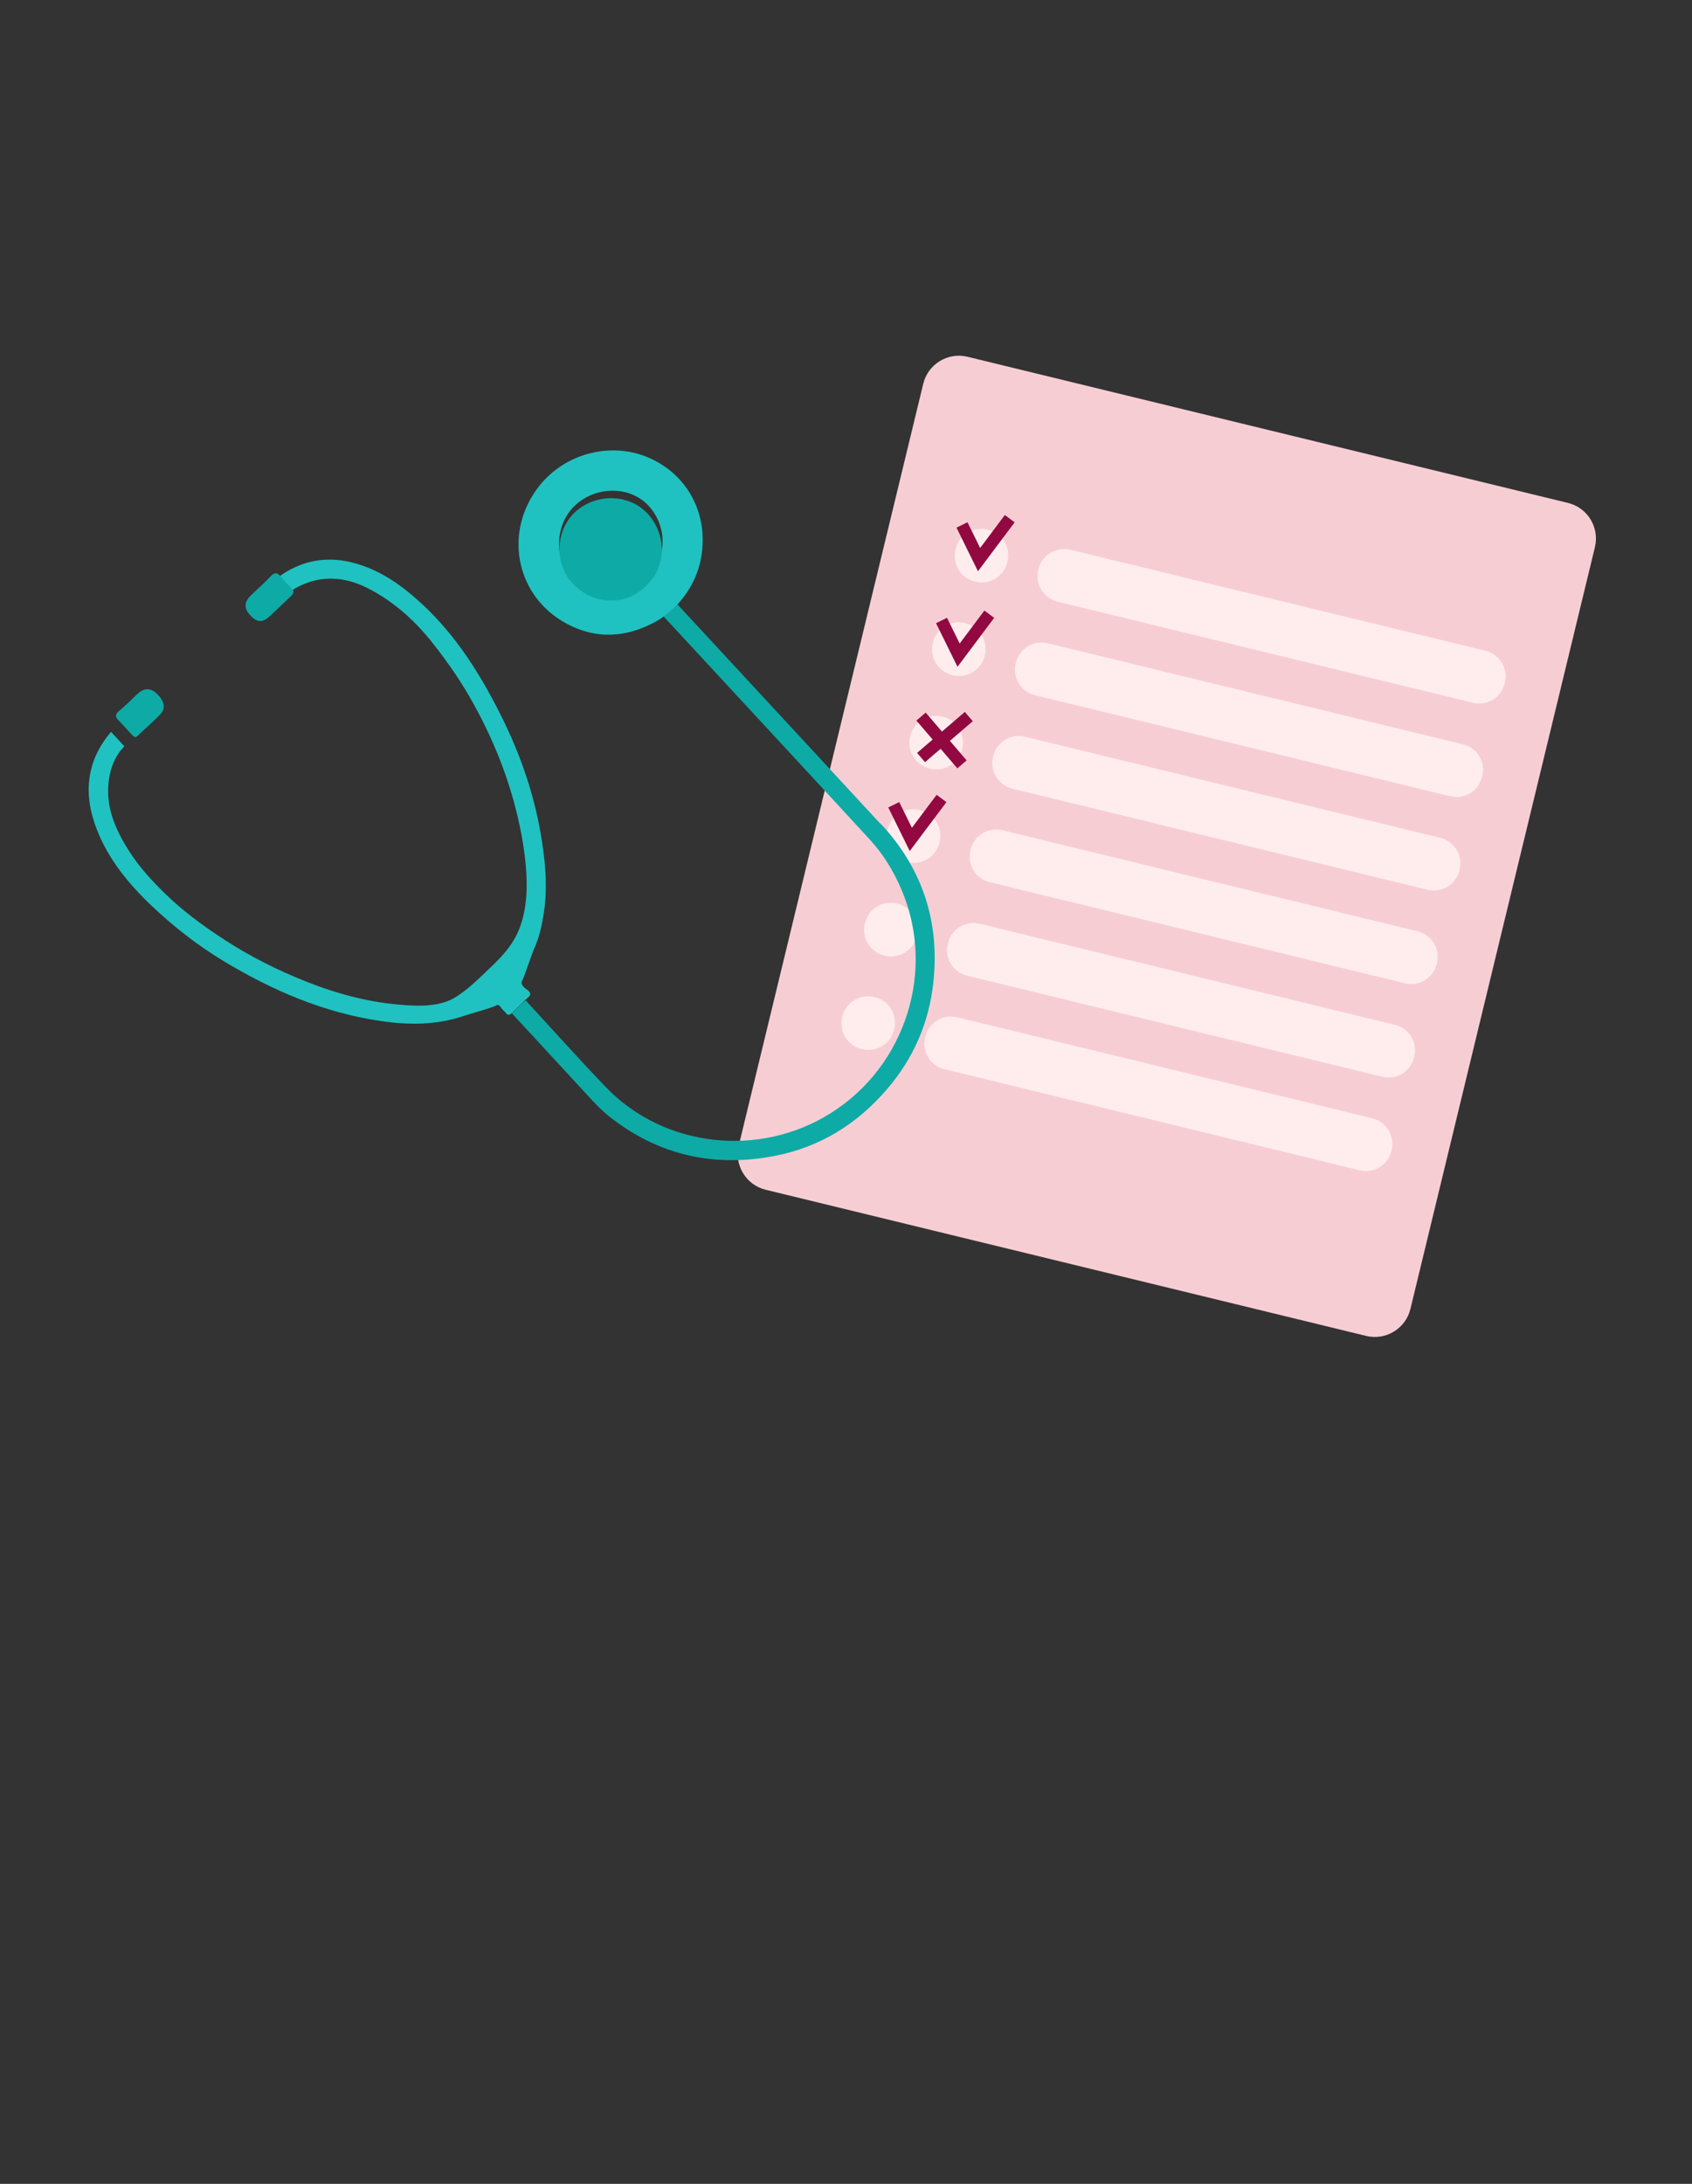 <svg height="320" viewBox="0 0 248 320" width="248" xmlns="http://www.w3.org/2000/svg"><rect x="0" y="0" width="248" height="320" fill="#333333" stroke="none"/><g fill="none" fill-rule="evenodd" transform="translate(13 51.005)"><g fill-rule="nonzero" transform="translate(93.927)"><path d="m18.774 10.192 90.547.046c2.965.001 5.368 2.405 5.37 5.37l.058 114.816c.001 2.967-2.403 5.374-5.37 5.375-.002 0-.004 0-.005 0l-90.547-.046c-2.965-.001-5.368-2.405-5.37-5.37l-.058-114.816c-.001-2.967 2.403-5.374 5.37-5.375.002-0.0.004-0.0.005 0z" fill="#f7cdd4" transform="matrix(.972 .236 -.236 .972 19.046 -13.064)"/><g fill="#ffeded"><path d="m48.122 36.828 62.623.032c2.126.001 3.85 1.724 3.851 3.851l0.0.124c.001 2.128-1.723 3.853-3.851 3.855-.001 0-.003 0-.004 0l-62.623-.032c-2.126-.001-3.85-1.724-3.851-3.851l-0-.124c-.001-2.128 1.723-3.853 3.851-3.855.001-0.0.003-0.0.004 0z" transform="matrix(.972 .236 -.236 .972 11.869 -17.602)"/><path d="m44.804 50.524 62.623.032c2.126.001 3.85 1.724 3.851 3.851l0.0.124c.001 2.128-1.723 3.853-3.851 3.855-.001 0-.003 0-.004 0l-62.623-.032c-2.126-.001-3.85-1.724-3.851-3.851l-0-.124c-.001-2.128 1.723-3.853 3.851-3.855.001-0.0.003-0.0.004 0z" transform="matrix(.972 .236 -.236 .972 15.009 -16.431)"/><path d="m41.482 64.22 62.623.032c2.126.001 3.85 1.724 3.851 3.851l0.0.124c.001 2.128-1.723 3.853-3.851 3.855-.001 0-.003 0-.004 0l-62.623-.032c-2.126-.001-3.85-1.724-3.851-3.851l-0-.124c-.001-2.128 1.723-3.853 3.851-3.855.001-0.0.003-0.0.004 0z" transform="matrix(.972 .236 -.236 .972 18.149 -15.26)"/><path d="m38.163 77.916 62.623.032c2.126.001 3.85 1.724 3.851 3.851l0.0.124c.001 2.128-1.723 3.853-3.851 3.855-.001 0-.003 0-.004 0l-62.623-.032c-2.126-.001-3.85-1.724-3.851-3.851l-0-.124c-.001-2.128 1.723-3.853 3.851-3.855.001-0.0.003-0.0.004 0z" transform="matrix(.972 .236 -.236 .972 21.289 -14.089)"/><path d="m34.841 91.613 62.623.032c2.126.001 3.85 1.724 3.851 3.851l0.0.124c.001 2.128-1.723 3.853-3.851 3.855-.001 0-.003 0-.004 0l-62.623-.032c-2.126-.001-3.85-1.724-3.851-3.851l-0-.124c-.001-2.128 1.723-3.853 3.851-3.855.001-0.0.003-0.0.004 0z" transform="matrix(.972 .236 -.236 .972 24.429 -12.917)"/><path d="m31.522 105.309 62.623.032c2.126.001 3.85 1.724 3.851 3.851l0.0.124c.001 2.128-1.723 3.853-3.851 3.855-.001 0-.003 0-.004 0l-62.623-.032c-2.126-.001-3.85-1.724-3.851-3.851l-0-.124c-.001-2.128 1.723-3.853 3.851-3.855.001-0.0.003-0.0.004 0z" transform="matrix(.972 .236 -.236 .972 27.568 -11.747)"/><path d="m36.865 26.49.109 0c2.126.001 3.85 1.724 3.851 3.851l0.0.124c.001 2.128-1.723 3.853-3.851 3.855-.001 0-.003 0-.004 0l-.109-0c-2.126-.001-3.85-1.724-3.851-3.851l-0-.124c-.001-2.128 1.723-3.853 3.851-3.855.001-0.0.003-0.0.004 0z" transform="matrix(.972 .236 -.236 .972 8.222 -7.857)"/><path d="m33.544 40.186.109 0c2.126.001 3.85 1.724 3.851 3.851l0.0.124c.001 2.128-1.723 3.853-3.851 3.855-.001 0-.003 0-.004 0l-.109-0c-2.126-.001-3.85-1.724-3.851-3.851l-0-.124c-.001-2.128 1.723-3.853 3.851-3.855.001-0.0.003-0.0.004 0z" transform="matrix(.972 .236 -.236 .972 11.362 -6.685)"/><path d="m30.222 53.882.109 0c2.126.001 3.85 1.724 3.851 3.851l0.0.124c.001 2.128-1.723 3.853-3.851 3.855-.001 0-.003 0-.004 0l-.109-0c-2.126-.001-3.85-1.724-3.851-3.851l-0-.124c-.001-2.128 1.723-3.853 3.851-3.855.001-0.0.003-0.0.004 0z" transform="matrix(.972 .236 -.236 .972 14.502 -5.514)"/><path d="m26.903 67.579.109 0c2.126.001 3.85 1.724 3.851 3.851l0.0.124c.001 2.128-1.723 3.853-3.851 3.855-.001 0-.003 0-.004 0l-.109-0c-2.126-.001-3.85-1.724-3.851-3.851l-0-.124c-.001-2.128 1.723-3.853 3.851-3.855.001-0.0.003-0.0.004 0z" transform="matrix(.972 .236 -.236 .972 17.642 -4.343)"/><path d="m23.581 81.275.109 0c2.126.001 3.85 1.724 3.851 3.851l0.0.124c.001 2.128-1.723 3.853-3.851 3.855-.001 0-.003 0-.004 0l-.109-0c-2.126-.001-3.85-1.724-3.851-3.851l-0-.124c-.001-2.128 1.723-3.853 3.851-3.855.001-0.0.003-0.0.004 0z" transform="matrix(.972 .236 -.236 .972 20.782 -3.171)"/><path d="m20.262 94.972.109 0c2.126.001 3.85 1.724 3.851 3.851l0.0.124c.001 2.128-1.723 3.853-3.851 3.855-.001 0-.003 0-.004 0l-.109-0c-2.126-.001-3.85-1.724-3.851-3.851l-0-.124c-.001-2.128 1.723-3.853 3.851-3.855.001-0.0.003-0.0.004 0z" transform="matrix(.972 .236 -.236 .972 23.922 -2.001)"/></g></g><path d="m128 25.914 2.501 5.081 4.499-6" stroke="#910940" stroke-width="1.791"/><path d="m125 39.915 2.501 5.08 4.499-6" stroke="#910940" stroke-width="1.791"/><path d="m118 66.915 2.501 5.08 4.499-6" stroke="#910940" stroke-width="1.791"/><path d="m122 53.995 6 7" stroke="#910940" stroke-width="1.791"/><path d="m129 53.995-7 6" stroke="#910940" stroke-width="1.791"/><g fill-rule="nonzero"><path d="m62.07 97.36c-.315.402-.632.475-.973.017-.081-.117-.178-.222-.275-.298-.377-.258-.561-1.082-1.131-.747-.585.348-3.82 1.217-4.717 1.524-3.909 1.329-7.943 1.364-12.011.769-8.421-1.202-16.051-4.489-23.284-8.861-3.819-2.316-7.308-5.048-10.569-8.156-3.343-3.198-6.217-6.72-7.904-11.038-2.015-5.117-1.621-10.008 2.069-14.335.647.698 1.307 1.413 1.953 2.111-1.337 1.376-2.014 3.051-2.268 4.915-.542 3.869.897 7.146 2.856 10.273 1.58 2.539 3.617 4.712 5.745 6.744 2.224 2.136 4.702 3.983 7.256 5.703 3.6 2.436 7.415 4.48 11.428 6.175 4.562 1.932 9.242 3.395 14.198 3.941 2.778.299 6.569.625 9.083-.846 2.06-1.189 3.77-2.993 5.488-4.611 1.659-1.562 3.21-3.302 4.06-5.442 1.196-2.983 1.276-6.342.978-9.516-.122-1.35-.316-2.688-.553-4.043-1.263-6.889-3.673-13.325-7.053-19.442-1.716-3.132-3.725-6.046-5.925-8.84-2.527-3.236-5.488-5.932-9.049-7.879-3.462-1.901-7.105-2.393-10.792-.498-.393.198-.773.412-1.057.758-.646-.699-1.293-1.397-1.939-2.097 3.528-2.631 7.413-3.274 11.6-2.044 3.749 1.111 6.827 3.34 9.662 5.988 4.882 4.534 8.34 10.055 11.315 15.912 2.787 5.507 4.863 11.286 5.941 17.381.699 3.963 1.123 7.985.489 12.023-.277 1.719-.641 3.436-1.371 5.022-.341.73-1.486 4.274-1.807 4.819-.275.476.349 1.002.656 1.214.976.669.448 1.048-.126 1.497-.64.675-1.306 1.291-1.972 1.909z" fill="#1fc2c1"/><path d="m62 97.446c.678-.627 1.356-1.255 2.033-1.881 3.951 4.269 7.825 8.637 11.866 12.822 8.513 8.776 22.443 10.294 32.893 3.698 10.985-6.924 15.408-20.939 10.323-32.778-1.156-2.699-2.681-5.194-4.657-7.329-10.026-10.895-20.083-21.733-30.139-32.6-.656-.89-.628-.859.726-2.085.753-.697 1.012.006 1.357.379 9.739 10.494 19.449 21.018 29.174 31.526.276.299.568.583.859.867 5.878 6.503 8.309 14.176 7.368 22.889-.632 5.905-2.926 11.161-6.838 15.695-4.369 5.069-9.776 8.411-16.324 9.706-8.925 1.747-17.074-.049-24.262-5.701-1.231-.967-2.294-2.117-3.344-3.251-3.673-3.999-7.361-7.985-11.036-11.956z" fill="#0eaaa6"/><path d="m85.984 37.848c-1.375 1.246-1.917 1.693-2.675 2.118-4.695 2.664-9.469 2.755-14.004-.021-6.782-4.143-8.415-13.163-3.319-19.673 3.834-4.9 10.427-6.455 15.69-4.379 5.489 2.169 8.777 7.424 8.272 13.433-.231 2.695-1.154 5.065-2.789 7.213-.353.409-.42.61-1.176 1.309zm-4.485-3.816c3.193-2.679 3.532-7.625.637-10.845-2.675-2.982-7.544-3.024-10.651-.313-3.062 2.669-3.449 7.714-.659 10.7 3.009 3.253 7.794 3.235 10.673.458z" fill="#1fc2c1"/><path d="m6.303 56.629c-.622-.676-1.257-1.367-1.879-2.043-.6-.51-.546-.935.057-1.443.982-.807 1.871-1.742 2.813-2.593.857-.772 1.84-.726 2.664.057 1.129 1.086 1.384 2.158.551 3.041-1.045 1.106-2.224 2.097-3.336 3.16-.395.394-.604.081-.87-.179z" fill="#0eaaa6"/><path d="m28.071 33.395c.572.635 1.143 1.272 1.715 1.908.292.324.306.612-.09.989-1.112 1.035-2.187 2.109-3.297 3.117-1.007.909-1.877.758-2.867-.434-.773-.921-.706-1.815.206-2.708.941-.921 1.943-1.776 2.832-2.723.582-.656 1.019-.745 1.5-.148z" fill="#0eaaa6"/><path d="m81.488 35.033c-2.785 2.714-7.529 2.691-10.569-.561-2.792-2.986-2.468-7.972.528-10.578 3.04-2.646 7.853-2.549 10.531.432 2.898 3.218 2.635 8.092-.49 10.707z" fill="#0eaaa6"/></g></g></svg>